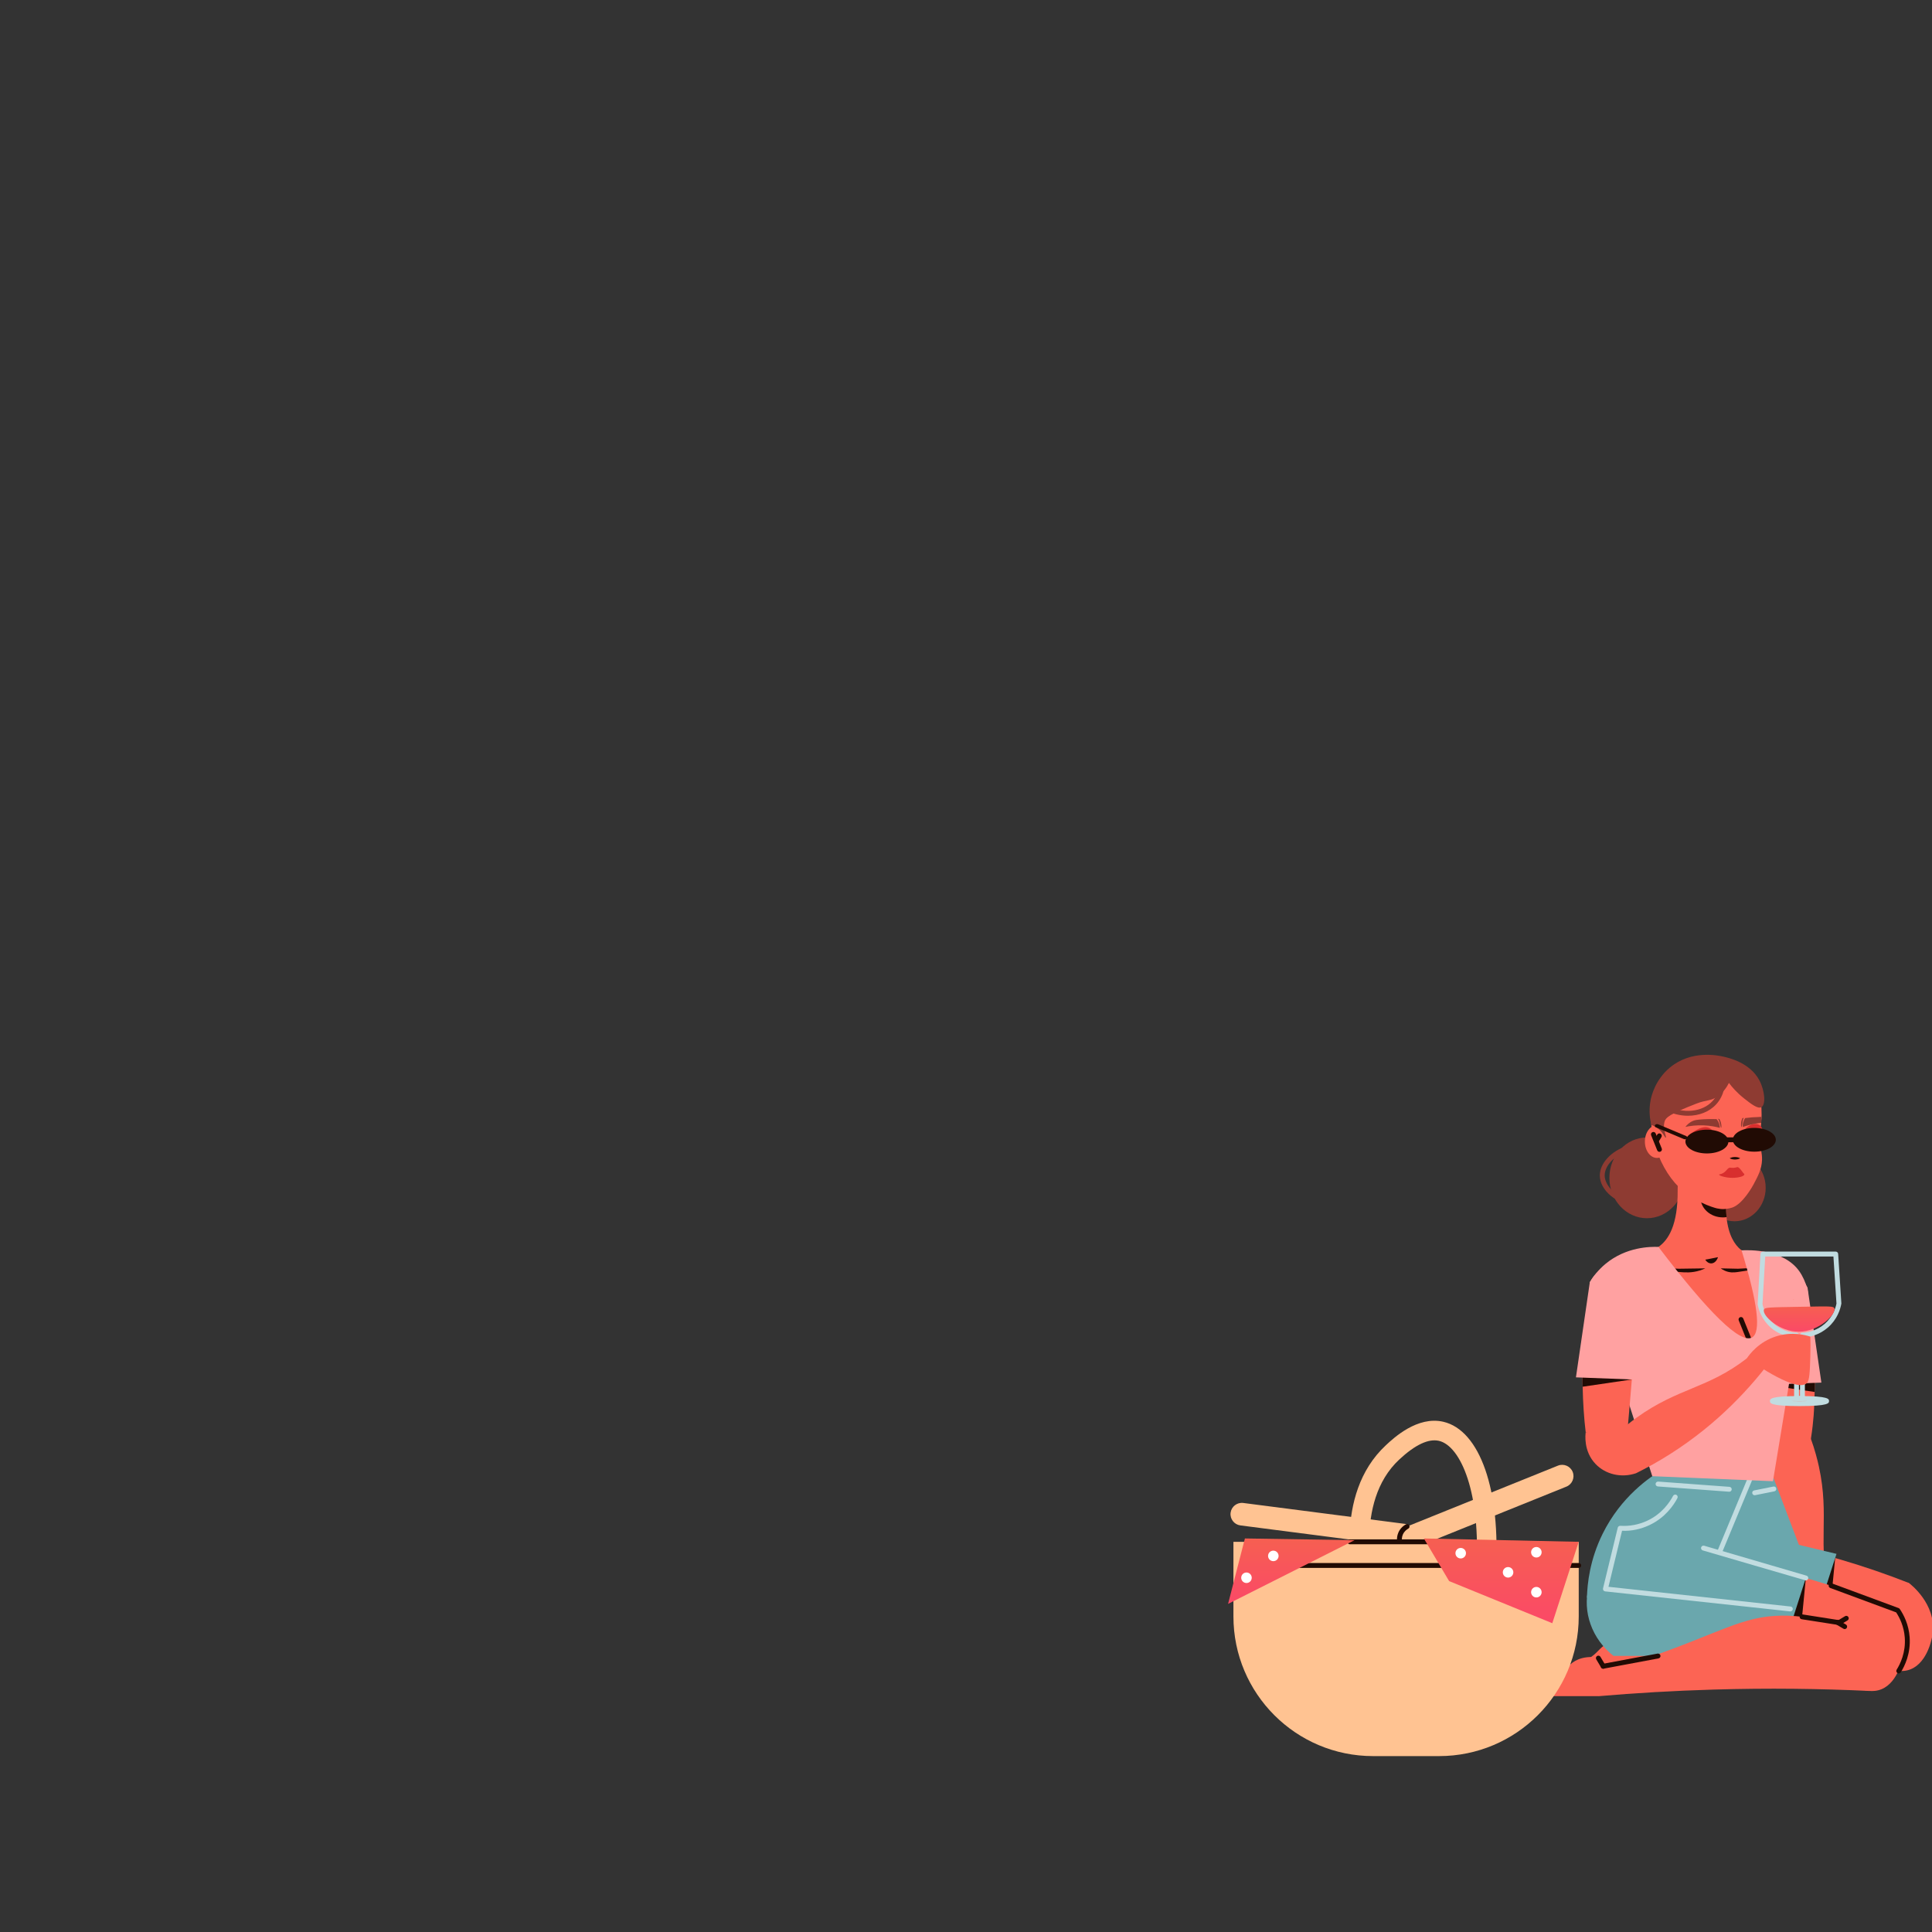 <svg width="892" height="892" viewBox="0 0 892 892" fill="none" xmlns="http://www.w3.org/2000/svg">
<rect x="0" y="0" width="892" height="892" fill="#333333" stroke="none"/>
<g clip-path="url(#clip0_179_5245)">
<path d="M754.664 775.182H717.399C709.769 774.903 705.823 774.018 705.57 772.51C705.462 771.823 706.103 771.02 707.512 770.081C712.442 770.307 720.37 770.243 727.765 768.076C729.526 767.562 731.043 767.11 732.912 766.081C737.472 763.579 738.248 760.916 741.86 758.902C743.53 757.972 746.158 756.979 750.122 757.123C751.061 757.611 751.801 758.171 752.388 758.74C757.806 763.959 755.025 773.964 754.664 775.182Z" fill="#FC6454"/>
<path d="M777.724 543.81C777.724 554.113 769.959 562.456 760.387 562.456C750.816 562.456 743.051 554.104 743.051 543.81C743.051 533.507 750.807 525.164 760.387 525.164C769.968 525.164 777.724 533.507 777.724 543.81Z" fill="#8E3B32"/>
<path d="M815.212 548.406C815.212 556.938 808.783 563.855 800.846 563.855C792.91 563.855 786.48 556.938 786.48 548.406C786.48 539.873 792.91 532.956 800.846 532.956C808.783 532.956 815.212 539.873 815.212 548.406Z" fill="#8E3B32"/>
<path d="M847.875 744.917C845.437 745.504 842.999 746.091 840.561 746.678C831.613 731.382 822.222 710.434 818.177 684.528C817.201 678.306 816.624 672.347 816.344 666.704C822.854 665.71 829.364 664.708 835.884 663.715C838.014 669.548 839.17 674.297 839.784 677.115C844.832 700.302 838.963 712.555 844.651 734.777C845.834 739.436 847.161 743.057 847.875 744.917Z" fill="#FC6454"/>
<path d="M811.539 597.952C812.704 611.713 813.95 625.556 815.115 639.326C815.973 649.592 816.821 659.777 817.76 670.044C820.695 668.951 823.81 667.877 827.088 666.857C830.194 665.89 833.192 665.051 836.081 664.31C836.768 659.985 837.147 656.328 837.355 653.574C837.662 649.628 837.68 646.36 837.824 642.666C837.905 640.563 837.905 638.549 837.905 636.364C837.905 629.754 837.589 622.829 836.894 615.524C836.199 608.138 835.178 601.212 833.941 594.765C829.842 591.027 824.244 589.681 819.323 591.343C814.519 592.968 812.171 596.833 811.539 597.952Z" fill="#FC6454"/>
<path d="M815.121 639.325C822.661 640.418 830.282 641.582 837.83 642.666C837.912 640.562 837.912 638.548 837.912 636.363C837.216 636.21 836.512 635.975 835.808 635.74C828.963 636.995 822.038 638.16 815.121 639.325Z" fill="#210B04"/>
<path d="M810.796 639.479C820.845 639.1 830.886 638.721 840.927 638.341C838.796 623.705 836.665 609.068 834.525 594.44C830.119 586.178 820.746 583.234 814.353 586.503C809.893 588.778 807.148 593.952 807.066 599.623C808.312 612.905 809.549 626.188 810.796 639.479Z" fill="#FFA1A1"/>
<path d="M833.519 745.061C825.392 749.124 808.48 756.194 786.177 755.535C760.298 754.776 741.815 744.04 734.203 739.002C735.323 731.896 737.779 721.765 743.549 710.785C751.134 696.356 760.967 687.109 767.269 682.044C760.154 665.727 753.165 648.309 746.519 629.808C742.546 618.765 738.926 607.957 735.603 597.419C737.77 586.999 742.528 584.417 744.027 583.532C748.605 580.859 752.732 581.482 759.739 582.358C771.712 583.866 771.621 578.195 788.931 576.886C792.416 576.624 797.59 576.263 803.739 577.003C810.313 582.195 818.584 580.299 824.923 584.516C828.074 588.904 828.408 594.701 827.839 599.857C827.677 601.311 827.451 602.719 827.189 604.029C823.884 617.185 823.415 640.111 820.995 658.829C819.108 673.457 816.236 683.904 820.995 694.712C821.41 695.669 821.636 696.039 822.494 697.981C824.58 702.667 828.164 711.57 830.665 723.083C832.661 732.257 833.293 739.968 833.519 745.061Z" fill="#FC6454"/>
<path d="M830.811 619.867C830.811 627.326 824.77 633.366 817.312 633.366C809.853 633.366 803.812 627.326 803.812 619.867C803.812 612.409 809.853 606.368 817.312 606.368C824.77 606.368 830.811 612.409 830.811 619.867Z" fill="#FC6454"/>
<path d="M788.858 619.867C788.858 627.326 782.817 633.366 775.359 633.366C767.9 633.366 761.859 627.326 761.859 619.867C761.859 612.409 767.9 606.368 775.359 606.368C782.808 606.368 788.858 612.409 788.858 619.867Z" fill="#FC6454"/>
<path d="M775.354 634.485C770.089 634.485 765.204 631.64 762.604 627.044C762.297 626.494 762.487 625.807 763.028 625.509C763.561 625.184 764.256 625.383 764.563 625.934C766.757 629.817 770.893 632.227 775.345 632.227C781.25 632.227 786.352 628.029 787.48 622.25C787.598 621.645 788.194 621.284 788.799 621.356C789.413 621.482 789.81 622.069 789.693 622.683C788.365 629.528 782.333 634.485 775.354 634.485Z" fill="#210B04"/>
<path d="M832.107 600.01C830.689 599.965 829.272 599.929 827.854 599.883C797.127 598.971 766.399 598.05 735.672 597.129C736.331 593.184 738.001 587.802 742.399 583.838C749.83 577.147 758.499 580.678 765.704 575.693C770.246 572.551 774.725 565.698 774.571 549.454C774.67 544.081 774.77 538.709 774.869 533.336C777.758 536.957 782.345 541.742 789.099 545.616C792.016 547.287 794.752 548.469 797.199 549.336C796.738 554.33 796.766 558.483 797.127 561.941C798.003 570.33 800.883 574.637 803.736 577.021C810.31 582.213 818.581 580.317 824.92 584.533C825.904 585.183 826.834 585.978 827.71 586.971C831.403 591.17 832.044 596.57 832.107 600.01Z" fill="#FC6454"/>
<path d="M797.143 561.943C796.593 562.024 796.033 562.069 795.455 562.069C789.748 562.069 785.125 557.952 785.125 552.877C785.125 549.924 786.687 547.306 789.116 545.617C792.033 547.288 794.769 548.47 797.216 549.337C796.755 554.34 796.782 558.484 797.143 561.943Z" fill="#210B04"/>
<path d="M813.527 535.503C813.374 539.855 811.658 542.97 809.563 546.934C809.175 547.63 804.588 556.036 799.613 557.589C797.906 558.131 796.119 558.212 796.119 558.212C794.954 558.294 793.789 558.131 792.696 557.905C791.297 557.589 780.723 554.637 773.256 546.086C764.001 535.512 756.768 513.191 768.353 500.279C775.504 492.27 786.547 491.565 790.909 491.565C791.378 491.565 791.92 491.565 792.543 491.647C792.543 491.647 794.8 491.8 796.895 492.351C804.597 494.139 808.633 498.572 808.633 498.572C812.525 502.925 813.302 508.839 813.302 513.579C813.383 514.284 813.302 514.979 813.302 515.683V516.153C813.22 517.011 813.148 517.787 813.148 518.482C812.995 520.658 812.679 522.058 812.679 525.173C812.679 530.672 813.609 532.072 813.527 535.503Z" fill="#FC6454"/>
<path d="M759.438 527.052C759.438 531.233 761.939 534.619 765.018 534.619C768.097 534.619 770.598 531.233 770.598 527.052C770.598 522.871 768.097 519.485 765.018 519.485C761.939 519.494 759.438 522.88 759.438 527.052Z" fill="#FC6454"/>
<path d="M766.176 531.801C765.733 531.801 765.309 531.54 765.128 531.097L762.329 524.171C762.094 523.585 762.374 522.934 762.952 522.7C763.521 522.483 764.189 522.745 764.424 523.323L767.223 530.257C767.458 530.835 767.178 531.494 766.6 531.729C766.456 531.783 766.311 531.801 766.176 531.801Z" fill="#210B04"/>
<path d="M764.786 527.739C764.587 527.739 764.379 527.685 764.19 527.568C763.657 527.243 763.494 526.547 763.82 526.015L765.156 523.829C765.481 523.297 766.176 523.125 766.709 523.459C767.242 523.784 767.404 524.48 767.079 525.012L765.743 527.197C765.535 527.55 765.165 527.739 764.786 527.739Z" fill="#210B04"/>
<path d="M788.67 524.252C788.589 525.742 787.099 526.907 785.338 526.853C783.577 526.798 782.223 525.543 782.304 524.054C782.386 522.564 783.875 521.399 785.636 521.453C787.388 521.516 788.751 522.762 788.67 524.252Z" fill="#210B04"/>
<path d="M779.312 524.506C784.604 521.905 787.096 522.185 788.36 523.188C789.57 524.145 789.805 525.906 790.401 525.806C791.033 525.698 791.575 523.648 790.78 522.203C790.229 521.192 789.2 520.804 788.848 520.668C785.173 519.26 779.782 524.073 779.312 524.506Z" fill="#D82E2E"/>
<path d="M812.362 523.267C812.687 524.721 811.558 526.247 809.852 526.671C808.145 527.096 806.502 526.256 806.177 524.802C805.852 523.349 806.981 521.823 808.687 521.398C810.394 520.974 812.046 521.814 812.362 523.267Z" fill="#210B04"/>
<path d="M802.473 525.208C806.861 521.281 809.335 520.874 810.825 521.488C812.252 522.084 812.956 523.719 813.498 523.457C814.076 523.186 814.039 521.064 812.884 519.881C812.08 519.059 810.988 518.96 810.608 518.924C806.708 518.572 802.816 524.658 802.473 525.208Z" fill="#D82E2E"/>
<path d="M778.156 520.288C780.251 519.846 783.186 519.43 786.671 519.584C789.66 519.71 792.161 520.216 794.03 520.731C794.03 520.333 793.994 519.873 793.877 519.367C793.597 518.148 792.992 517.245 792.54 516.694C790.166 516.613 788.179 516.676 786.734 516.749C783.213 516.929 782.238 517.263 781.606 517.534C779.836 518.293 778.743 519.494 778.156 520.288Z" fill="#8E3B32"/>
<path d="M793.875 516.667C794.083 517.037 794.345 517.597 794.534 518.292C794.859 519.511 794.814 520.712 794.688 520.73C794.534 520.748 794.173 519.295 794.074 518.87C793.911 518.238 793.812 517.678 793.442 516.938C793.352 516.757 793.261 516.604 793.207 516.514L793.875 516.667Z" fill="#8E3B32"/>
<path d="M813.285 515.665V516.135C813.204 516.992 813.132 517.769 813.132 518.464C812.744 518.383 812.274 518.464 811.886 518.545C808.933 518.934 806.441 519.71 804.653 520.333C804.653 519.945 804.572 519.476 804.653 519.015C804.888 517.769 805.358 516.758 805.746 516.216C808.157 515.9 810.098 515.746 811.579 515.746C812.274 515.665 812.825 515.665 813.285 515.665Z" fill="#8E3B32"/>
<path d="M804.447 516.288C804.276 516.676 804.059 517.254 803.932 517.967C803.716 519.213 803.869 520.405 804.005 520.405C804.158 520.414 804.384 518.933 804.447 518.5C804.547 517.85 804.592 517.29 804.899 516.523C804.971 516.333 805.043 516.179 805.097 516.08L804.447 516.288Z" fill="#8E3B32"/>
<path d="M798.59 534.771C799.403 534.311 800.206 534.211 801.01 534.193C801.822 534.211 802.626 534.311 803.439 534.771C802.626 535.232 801.822 535.331 801.01 535.349C800.206 535.331 799.403 535.232 798.59 534.771Z" fill="#210B04"/>
<path d="M805.358 542.231C805.241 543.215 802.225 543.82 799.787 543.811C796.672 543.802 793.638 542.781 793.692 542.321C793.71 542.158 794.089 542.213 794.803 541.96C797.105 541.138 797.539 538.998 798.848 539.106C799.083 539.124 799.715 539.251 800.347 539.197C800.618 539.179 800.898 539.133 800.898 539.133C801.918 538.98 801.963 538.799 802.361 538.863C803.128 539.124 804.202 540.677 804.202 540.677C805.051 541.942 805.394 541.896 805.358 542.231Z" fill="#D82E2E"/>
<path d="M787.324 581.581C788.137 582.918 789.446 583.559 790.701 583.225C792.48 582.746 793.157 580.597 793.202 580.435L787.324 581.581Z" fill="#210B04"/>
<path d="M794.457 585.6C794.827 585.862 795.405 586.241 796.127 586.584C798.556 587.731 800.588 587.505 802.006 587.324C807.153 586.665 811.902 585.573 813.5 585.193C809.816 585.383 806.123 585.573 802.439 585.771L794.457 585.6Z" fill="#210B04"/>
<path d="M787.322 585.6C786.754 585.862 785.878 586.241 784.785 586.584C781.101 587.731 778.004 587.505 775.846 587.324C768.035 586.665 760.812 585.573 758.383 585.193C763.981 585.383 769.588 585.573 775.187 585.771L787.322 585.6Z" fill="#210B04"/>
<path d="M881.362 730.876C878.427 739.246 875.493 747.608 872.558 755.978C854.003 759.445 829.406 761.82 801.017 758.434C788.611 756.953 777.378 754.606 767.473 751.924C774.362 737.106 781.261 722.298 788.15 707.48C806.498 709.648 827.347 713.467 849.831 720.068C861.163 723.39 871.682 727.065 881.362 730.876Z" fill="#FC6454"/>
<path d="M844.51 747.87C840.618 747.355 836.735 746.84 832.844 746.326V724.212C837.656 722.587 842.478 720.953 847.3 719.318C846.37 728.845 845.44 738.353 844.51 747.87Z" fill="#210B04"/>
<path d="M835.759 755.283H758.476C748.543 747.499 744.038 734.885 747.053 723.49C750.738 709.566 765.022 699.76 780.833 701.376C803.19 706.722 825.547 712.067 847.904 717.413C843.859 730.036 839.814 742.659 835.759 755.283Z" fill="#6AA7AD"/>
<path d="M879.171 771.438C871.478 772.25 864.516 766.481 862.972 759.32C861.798 753.884 863.83 748.087 868.236 744.132C865.726 741.794 865.618 739.997 865.654 739.284C865.853 735.41 872.002 731.473 881.356 730.868C882.142 731.455 893.862 740.512 892.336 753.83C891.686 759.528 888.129 770.499 879.171 771.438Z" fill="#FC6454"/>
<path d="M751.684 773.877C750.637 770.662 749.598 767.448 748.551 764.233C754.23 762.626 763.215 759.971 774.095 756.224C807.703 744.639 817.888 736.91 836.146 736.693C843.74 736.603 855.09 737.777 869.104 744.477C871.614 753.479 874.124 762.472 876.634 771.475C854.061 770.409 829.934 770.084 804.425 770.843C786.05 771.385 768.452 772.441 751.684 773.877Z" fill="#FC6454"/>
<path d="M862.641 741.061C862.46 741.043 845.367 738.361 845.367 738.361C844.753 738.271 844.329 737.693 844.428 737.07C844.528 736.465 845.079 735.959 845.72 736.131L862.822 738.812C863.436 738.903 863.86 739.481 863.761 740.104C863.67 740.663 863.192 741.061 862.641 741.061Z" fill="#210B04"/>
<path d="M865.235 742.894C865.045 742.894 864.837 742.839 864.657 742.731L861.352 740.79C860.81 740.474 860.639 739.787 860.955 739.246C861.271 738.695 861.957 738.532 862.499 738.848L865.804 740.799C866.345 741.115 866.517 741.801 866.201 742.343C865.993 742.704 865.614 742.894 865.235 742.894Z" fill="#210B04"/>
<path d="M867.823 740.103C864.888 748.474 861.954 756.835 859.019 765.205C840.463 768.673 815.867 771.047 787.478 767.67C775.072 766.19 763.839 763.842 753.934 761.16C760.823 746.343 767.722 731.525 774.611 716.717C792.959 718.884 813.808 722.703 836.292 729.304C847.615 732.627 858.134 736.293 867.823 740.103Z" fill="#FC6454"/>
<path d="M830.975 757.106C827.083 756.591 823.2 756.077 819.309 755.562V733.449C824.13 731.823 828.943 730.189 833.765 728.555C832.835 738.081 831.905 747.589 830.975 757.106Z" fill="#210B04"/>
<path d="M822.224 764.519H744.941C735.008 756.735 730.502 744.121 733.518 732.726C737.202 718.802 751.487 708.996 767.298 710.613C789.655 715.958 812.012 721.304 834.369 726.649C830.324 739.272 826.27 751.896 822.224 764.519Z" fill="#6AA7AD"/>
<path d="M865.64 780.674C857.947 781.487 850.985 775.717 849.441 768.557C848.267 763.121 850.299 757.324 854.705 753.369C852.195 751.03 852.087 749.233 852.123 748.52C852.331 744.646 858.471 740.709 867.825 740.104C868.611 740.691 880.331 749.757 878.805 763.067C878.164 768.764 874.606 779.735 865.64 780.674Z" fill="#FC6454"/>
<path d="M738.157 783.113C737.109 779.898 736.071 776.684 735.023 773.47C740.703 771.862 749.687 769.208 760.568 765.46C794.176 753.875 804.361 746.146 822.619 745.929C830.213 745.839 841.563 747.013 855.577 753.713C858.087 762.715 860.597 771.709 863.107 780.711C840.533 779.646 816.407 779.321 790.898 780.079C772.523 780.621 754.915 781.677 738.157 783.113Z" fill="#FC6454"/>
<path d="M849.102 750.297C848.93 750.279 831.829 747.597 831.829 747.597C831.215 747.506 830.79 746.929 830.889 746.306C830.989 745.692 831.558 745.204 832.181 745.367L849.283 748.048C849.897 748.139 850.321 748.717 850.222 749.34C850.131 749.899 849.644 750.297 849.102 750.297Z" fill="#210B04"/>
<path d="M849.107 750.298C848.728 750.298 848.358 750.108 848.141 749.747C847.816 749.205 847.987 748.519 848.529 748.194L851.852 746.19C852.376 745.874 853.08 746.036 853.396 746.578C853.721 747.12 853.549 747.806 853.017 748.131L849.694 750.135C849.504 750.244 849.306 750.298 849.107 750.298Z" fill="#210B04"/>
<path d="M851.69 752.14C851.491 752.14 851.292 752.086 851.112 751.978L847.807 750.018C847.274 749.702 847.094 749.016 847.41 748.474C847.726 747.914 848.421 747.761 848.954 748.077L852.259 750.036C852.791 750.352 852.972 751.039 852.656 751.581C852.448 751.942 852.078 752.14 851.69 752.14Z" fill="#210B04"/>
<path d="M876.641 772.602C876.433 772.602 876.225 772.548 876.045 772.421C875.512 772.096 875.358 771.401 875.692 770.868C877.309 768.304 879.936 762.976 879.431 756.051C879.051 750.904 877.101 746.931 875.449 744.43L845.019 733.161C844.441 732.953 844.134 732.294 844.351 731.716C844.559 731.129 845.218 730.849 845.805 731.048L876.577 742.443C876.794 742.524 876.984 742.669 877.119 742.867C878.961 745.576 881.255 750.037 881.679 755.897C882.23 763.455 879.367 769.27 877.607 772.069C877.381 772.412 877.011 772.602 876.641 772.602Z" fill="#210B04"/>
<path d="M831.448 715.633C798.527 722.974 765.605 730.324 732.684 737.674C732.846 731.191 734.002 720.139 739.943 708.121C748.431 690.965 761.668 682.007 767.501 678.54C784.468 679.461 801.443 680.373 818.41 681.294C822.762 692.734 827.105 704.184 831.448 715.633Z" fill="#6AA7AD"/>
<path d="M833.761 729.693C833.445 729.648 786.175 715.823 786.175 715.823C785.579 715.643 785.236 715.02 785.407 714.424C785.588 713.828 786.202 713.494 786.807 713.656L834.068 727.48C834.664 727.661 835.007 728.284 834.835 728.88C834.7 729.377 834.248 729.693 833.761 729.693Z" fill="#C1DCE0"/>
<path d="M794.2 717.086C793.189 716.761 792.918 716.102 793.162 715.524L807.094 681.98C807.329 681.402 807.998 681.113 808.566 681.375C809.144 681.609 809.415 682.277 809.171 682.846L795.239 716.391C795.067 716.825 794.643 717.086 794.2 717.086Z" fill="#C1DCE0"/>
<path d="M798.396 688.726C798.315 688.726 765.429 686.297 765.429 686.297C764.806 686.243 764.337 685.71 764.391 685.087C764.436 684.464 764.924 684.067 765.601 684.04L798.486 686.469C799.109 686.523 799.579 687.056 799.525 687.679C799.48 688.284 798.983 688.726 798.396 688.726Z" fill="#C1DCE0"/>
<path d="M810.13 690.35C809.597 690.35 809.128 689.98 809.02 689.438C808.893 688.833 809.29 688.229 809.905 688.12L818.762 686.341C819.404 686.197 819.972 686.612 820.09 687.226C820.216 687.831 819.819 688.436 819.205 688.545L810.356 690.323C810.284 690.341 810.202 690.35 810.13 690.35Z" fill="#C1DCE0"/>
<path d="M826.591 743.985C826.464 743.976 741.09 734.739 741.09 734.739C740.765 734.702 740.476 734.531 740.296 734.269C740.106 733.998 740.043 733.673 740.115 733.348L746.914 705.32C747.05 704.788 747.537 704.453 748.079 704.453C752.413 704.751 756.693 703.894 760.504 702.124C767.33 698.946 770.915 693.564 772.45 690.647C772.748 690.088 773.434 689.898 773.976 690.169C774.527 690.449 774.743 691.135 774.454 691.686C772.784 694.864 768.883 700.715 761.461 704.174C757.596 705.98 753.298 706.964 748.901 706.747L742.625 732.617L826.726 741.727C827.34 741.791 827.792 742.341 827.728 742.973C827.647 743.551 827.16 743.985 826.591 743.985Z" fill="#C1DCE0"/>
<path d="M807.321 619C806.879 619 806.455 618.738 806.274 618.296L802.771 609.618C802.536 609.041 802.816 608.381 803.394 608.147C803.972 607.912 804.631 608.192 804.865 608.77L808.369 617.447C808.604 618.025 808.324 618.684 807.746 618.919C807.601 618.973 807.466 619 807.321 619Z" fill="#210B04"/>
<path d="M818.574 683.876C800.001 683.099 781.427 682.323 762.853 681.546C753.237 651.703 743.62 621.852 734.004 592.009C735.539 589.454 737.859 586.348 741.291 583.504C750.808 575.63 761.986 575.558 765.697 575.693C789.102 606.457 803.486 620.398 808.85 617.527C813.202 615.197 811.604 601.779 804.064 577.282C807.658 577.102 823.459 576.668 830.719 586.908C833.879 591.368 836.236 599.007 833.879 600.885C832.561 601.942 829.997 600.994 827.848 599.883C829.021 604.073 830.195 608.262 831.369 612.461C831.884 614.556 832.281 617.184 832.182 620.209C831.911 628.209 828.29 634.051 826.349 636.733C823.757 652.444 821.166 668.164 818.574 683.876Z" fill="#FFA1A1"/>
<path d="M756.995 595.531C755.83 609.292 754.584 623.135 753.419 636.905C752.562 647.171 751.713 657.357 750.774 667.623C744.552 665.528 738.331 663.343 732.11 661.248C731.333 654.792 730.864 647.794 730.71 640.255C730.629 638.151 730.629 636.137 730.629 633.952C730.629 627.342 730.945 620.417 731.64 613.112C732.335 605.726 733.347 598.8 734.593 592.353C738.71 588.624 744.309 587.297 749.212 588.931C754.042 590.556 756.372 594.448 756.995 595.531Z" fill="#FC6454"/>
<path d="M814.559 620.11C816.067 622.115 817.575 624.119 819.083 626.124C808.609 640.418 793.141 657.375 770.983 671.407C765.664 674.775 760.427 677.683 755.371 680.184C748.662 682.459 741.357 680.798 736.689 675.94C731.009 670.035 731.975 662.233 732.12 661.231C736.364 661.971 740.607 662.712 744.86 663.452C749.366 659.172 753.258 656.219 755.596 654.54C774.856 640.68 788.437 641.185 806.55 627.117C810.342 624.156 813.132 621.501 814.559 620.11Z" fill="#FC6454"/>
<path d="M753.419 636.904C745.88 637.997 738.259 639.161 730.71 640.245C730.629 638.141 730.629 636.128 730.629 633.942C731.333 633.789 732.028 633.554 732.733 633.319C739.577 634.574 746.494 635.739 753.419 636.904Z" fill="#210B04"/>
<path d="M757.741 637.059C747.7 636.679 737.65 636.3 727.609 635.921C729.74 621.284 731.871 606.647 734.011 592.02C738.418 583.767 747.79 580.814 754.183 584.083C758.644 586.358 761.389 591.532 761.47 597.202C760.224 610.485 758.978 623.767 757.741 637.059Z" fill="#FFA1A1"/>
<path d="M765.516 521.056C767.954 522.971 768.658 525.4 769.083 525.264C769.642 525.084 767.421 521.084 768.595 517.652C769.164 516.009 770.509 514.483 783.178 509.553C787.828 507.738 789.968 508.361 792.902 506.311C795.693 504.352 797.318 501.815 798.248 499.991C799.629 501.824 801.887 504.496 805.21 507.115C808.343 509.589 811.557 512.126 813.246 511.169C815.35 509.986 814.808 503.566 812.334 498.853C808.009 490.618 798.203 488.415 795.647 487.837C793.544 487.367 781.056 484.55 771.024 492.857C764.107 498.582 762.428 506.221 762.112 507.765C761.091 512.84 761.832 517.065 762.428 519.404C763.249 519.684 764.378 520.163 765.516 521.056Z" fill="#8E3B32"/>
<path d="M756.571 556.533C751.722 556.533 747.171 554.98 743.659 552.064C740.499 549.427 738.666 546.05 738.629 542.79C738.566 537.156 743.876 531.386 751.244 529.057C751.858 528.885 752.481 529.21 752.661 529.788C752.851 530.384 752.517 531.025 751.921 531.206C745.573 533.21 740.824 538.167 740.878 542.754C740.905 545.31 742.485 548.145 745.095 550.321C749.032 553.599 754.503 554.908 760.129 553.96C760.734 553.879 761.33 554.267 761.429 554.881C761.537 555.495 761.122 556.082 760.508 556.19C759.199 556.416 757.871 556.533 756.571 556.533Z" fill="#8E3B32"/>
<path d="M779.348 515.142C775.709 515.142 771.889 514.212 768.35 512.325C767.799 512.036 767.591 511.35 767.88 510.799C768.169 510.239 768.864 510.049 769.406 510.329C777.054 514.411 786.02 513.526 790.761 508.261C794.021 504.632 794.337 499.972 794.237 497.525C794.21 496.911 794.698 496.379 795.321 496.352C795.971 496.352 796.468 496.83 796.495 497.435C796.612 500.234 796.242 505.553 792.44 509.778C789.262 513.309 784.476 515.142 779.348 515.142Z" fill="#8E3B32"/>
<path d="M809.966 531.73C815.447 531.73 819.89 529.272 819.89 526.24C819.89 523.208 815.447 520.75 809.966 520.75C804.486 520.75 800.043 523.208 800.043 526.24C800.043 529.272 804.486 531.73 809.966 531.73Z" fill="#210B04"/>
<path d="M788.08 532.541C793.56 532.541 798.003 530.083 798.003 527.051C798.003 524.019 793.56 521.562 788.08 521.562C782.599 521.562 778.156 524.019 778.156 527.051C778.156 530.083 782.599 532.541 788.08 532.541Z" fill="#210B04"/>
<path d="M802.482 527.368H795.863C795.24 527.368 794.734 526.862 794.734 526.239C794.734 525.616 795.24 525.11 795.863 525.11H802.482C803.105 525.11 803.61 525.616 803.61 526.239C803.61 526.871 803.105 527.368 802.482 527.368Z" fill="#210B04"/>
<path d="M777.928 526C777.757 526 777.569 525.968 777.407 525.897L764.547 520.506C764.034 520.287 763.847 519.799 764.137 519.414C764.427 519.023 765.068 518.888 765.597 519.1L778.457 524.492C778.969 524.71 779.149 525.198 778.867 525.583C778.662 525.852 778.303 526 777.928 526Z" fill="#210B04"/>
<path d="M738.147 783.11C726.373 783.11 714.589 783.11 702.815 783.11C695.176 782.83 691.239 781.946 690.986 780.438C690.869 779.751 691.519 778.948 692.928 778.009C697.849 778.225 705.786 778.171 713.181 776.004C714.942 775.489 716.458 775.038 718.328 774.009C722.896 771.507 723.664 768.844 727.276 766.83C728.946 765.9 731.574 764.907 735.538 765.051C736.513 765.521 737.253 766.099 737.804 766.667C742.861 771.896 738.373 782.587 738.147 783.11Z" fill="#FC6454"/>
<path d="M740.193 770.435C739.66 770.435 739.182 770.055 739.083 769.513C738.965 768.899 739.372 768.304 739.986 768.195L765.304 763.455C765.927 763.364 766.505 763.744 766.623 764.358C766.74 764.972 766.334 765.568 765.72 765.676L740.401 770.417C740.329 770.426 740.265 770.435 740.193 770.435Z" fill="#210B04"/>
<path d="M740.195 770.432C739.807 770.432 739.437 770.243 739.229 769.872L736.99 766.116C736.674 765.583 736.845 764.888 737.387 764.572C737.911 764.247 738.615 764.419 738.931 764.969L741.162 768.726C741.478 769.258 741.306 769.954 740.773 770.27C740.593 770.378 740.394 770.432 740.195 770.432Z" fill="#210B04"/>
<path d="M832.187 646.811H829.46C828.837 646.811 828.331 646.305 828.331 645.682V617.51C826.119 617.32 821.586 616.481 817.541 612.914C813.288 609.167 811.933 604.607 811.5 602.214L812.8 578.927C812.836 578.331 813.333 577.861 813.929 577.861H847.546C848.142 577.861 848.638 578.322 848.674 578.918L850.155 601.844C849.677 604.544 848.259 609.158 843.934 612.923C840.042 616.291 835.798 617.248 833.315 617.492V645.682C833.315 646.305 832.81 646.811 832.187 646.811ZM830.588 644.553H831.058V616.417C831.058 615.794 831.564 615.289 832.187 615.289H832.692C834.706 615.144 838.769 614.422 842.453 611.216C846.182 607.975 847.464 604.011 847.898 601.853L846.489 580.128H815.003L813.739 602.088C814.101 603.921 815.292 607.939 819.031 611.234C822.859 614.602 827.175 615.198 828.855 615.298H829.451C830.074 615.298 830.579 615.803 830.579 616.426V644.553H830.588Z" fill="#C1DCE0"/>
<path d="M830.818 649.186C817.184 649.186 817.184 647.796 817.184 646.866C817.184 645.936 817.184 644.545 830.818 644.545C844.453 644.545 844.453 645.936 844.453 646.866C844.453 647.796 844.453 649.186 830.818 649.186ZM826.836 646.874C829.247 646.947 832.389 646.947 834.8 646.874C832.371 646.802 829.274 646.802 826.836 646.874Z" fill="#C1DCE0"/>
<path d="M846.908 604.039C847.937 606.684 839.81 614.802 830.546 614.856C821.553 614.901 813.471 607.334 814.401 604.671C814.79 603.569 816.614 603.605 830.808 603.352C844.74 603.09 846.492 602.982 846.908 604.039Z" fill="url(#paint0_linear_179_5245)"/>
<path d="M835.831 626.195C835.587 633.654 835.461 637.383 834.197 638.593C829.591 642.972 810.909 630.177 806.539 627.116C807.74 625.337 811.984 619.513 820.12 616.967C827.497 614.665 833.7 616.416 835.831 617.13C835.903 619.26 835.957 622.403 835.831 626.195Z" fill="#FC6454"/>
<path d="M664.409 810.788H633.953C598.34 810.788 569.473 781.921 569.473 746.308V711.852H728.898V746.308C728.898 781.921 700.022 810.788 664.409 810.788Z" fill="#FFC392"/>
<path d="M625.971 735.201C624.77 730.677 614.955 690.406 639.894 667.227C643.488 663.877 654.432 653.674 666.342 656.419C683.29 660.31 693.024 688.23 690.568 725.91L681.556 725.332C683.904 689.394 674.423 667.543 664.319 665.222C659.533 664.148 653.384 667.019 646.052 673.845C624.607 693.774 634.278 731.291 634.702 732.88L625.971 735.201Z" fill="#FFC392"/>
<path d="M647.146 713.9L572.67 704.274C569.826 703.904 567.794 701.277 568.165 698.423C568.535 695.57 571.162 693.548 574.016 693.918L648.491 703.543C651.345 703.913 653.367 706.541 653.006 709.394C652.627 712.239 649.99 714.261 647.146 713.9Z" fill="#FFC392"/>
<path d="M723.212 686.369L653.567 714.46C650.903 715.534 647.842 714.234 646.768 711.57C645.693 708.906 646.994 705.845 649.657 704.771L719.302 676.68C721.966 675.606 725.027 676.906 726.101 679.57C727.176 682.233 725.876 685.294 723.212 686.369Z" fill="#FFC392"/>
<path d="M728.893 723.906H574.777C574.154 723.906 573.648 723.4 573.648 722.777C573.648 722.154 574.154 721.648 574.777 721.648H728.893C729.516 721.648 730.022 722.154 730.022 722.777C730.022 723.4 729.516 723.906 728.893 723.906Z" fill="#210B04"/>
<path d="M659.984 712.981H623.207C622.584 712.981 622.078 712.475 622.078 711.852C622.078 711.229 622.584 710.724 623.207 710.724H659.984C660.607 710.724 661.113 711.229 661.113 711.852C661.113 712.475 660.607 712.981 659.984 712.981Z" fill="#210B04"/>
<path d="M646.13 712.347C645.552 712.347 645.055 711.896 645.01 711.309C644.938 710.424 644.983 709.069 645.615 707.598C646.301 705.999 647.538 704.654 649.118 703.787C649.66 703.48 650.346 703.688 650.644 704.23C650.942 704.78 650.744 705.467 650.202 705.765C649.543 706.126 648.351 706.966 647.692 708.492C647.249 709.53 647.213 710.505 647.267 711.137C647.322 711.751 646.861 712.302 646.238 712.356C646.193 712.347 646.166 712.347 646.13 712.347Z" fill="#210B04"/>
<path d="M716.691 749.432C700.817 742.948 684.934 736.474 669.061 729.991C665.169 723.427 661.286 716.871 657.395 710.307C681.223 710.821 705.052 711.336 728.89 711.851C724.827 724.375 720.755 736.899 716.691 749.432Z" fill="url(#paint1_linear_179_5245)"/>
<path d="M625.412 711.083C605.944 720.89 586.468 730.705 567 740.511C569.591 730.443 572.183 720.366 574.774 710.298C591.651 710.56 608.527 710.831 625.412 711.083Z" fill="url(#paint2_linear_179_5245)"/>
<path d="M698.702 725.938C698.702 727.283 697.618 728.367 696.273 728.367C694.927 728.367 693.844 727.274 693.844 725.938C693.844 724.592 694.927 723.509 696.273 723.509C697.618 723.509 698.702 724.592 698.702 725.938Z" fill="white"/>
<path d="M676.835 717.107C676.835 718.452 675.751 719.536 674.406 719.536C673.06 719.536 671.977 718.452 671.977 717.107C671.977 715.761 673.06 714.678 674.406 714.678C675.751 714.678 676.835 715.77 676.835 717.107Z" fill="white"/>
<path d="M590.323 718.362C590.323 719.707 589.239 720.791 587.894 720.791C586.548 720.791 585.465 719.707 585.465 718.362C585.465 717.016 586.548 715.933 587.894 715.933C589.23 715.933 590.323 717.016 590.323 718.362Z" fill="white"/>
<path d="M577.924 728.446C577.924 729.792 576.841 730.875 575.495 730.875C574.15 730.875 573.066 729.792 573.066 728.446C573.066 727.101 574.15 726.018 575.495 726.018C576.841 726.018 577.924 727.11 577.924 728.446Z" fill="white"/>
<path d="M711.764 716.673C711.764 718.018 710.681 719.102 709.335 719.102C707.99 719.102 706.906 718.018 706.906 716.673C706.906 715.328 707.99 714.244 709.335 714.244C710.681 714.244 711.764 715.328 711.764 716.673Z" fill="white"/>
<path d="M709.335 737.539C710.677 737.539 711.764 736.452 711.764 735.111C711.764 733.769 710.677 732.682 709.335 732.682C707.994 732.682 706.906 733.769 706.906 735.111C706.906 736.452 707.994 737.539 709.335 737.539Z" fill="white"/>
</g>
<defs>
<linearGradient id="paint0_linear_179_5245" x1="830.662" y1="603.176" x2="830.662" y2="614.856" gradientUnits="userSpaceOnUse">
<stop stop-color="#F65F51"/>
<stop offset="1" stop-color="#FB4967"/>
</linearGradient>
<linearGradient id="paint1_linear_179_5245" x1="693.142" y1="710.307" x2="693.142" y2="749.432" gradientUnits="userSpaceOnUse">
<stop stop-color="#F65F51"/>
<stop offset="1" stop-color="#FB4967"/>
</linearGradient>
<linearGradient id="paint2_linear_179_5245" x1="596.206" y1="710.298" x2="596.206" y2="740.511" gradientUnits="userSpaceOnUse">
<stop stop-color="#F65F51"/>
<stop offset="1" stop-color="#FB4967"/>
</linearGradient>
<clipPath id="clip0_179_5245">
<rect width="892" height="892" fill="white"/>
</clipPath>
</defs>
</svg>
